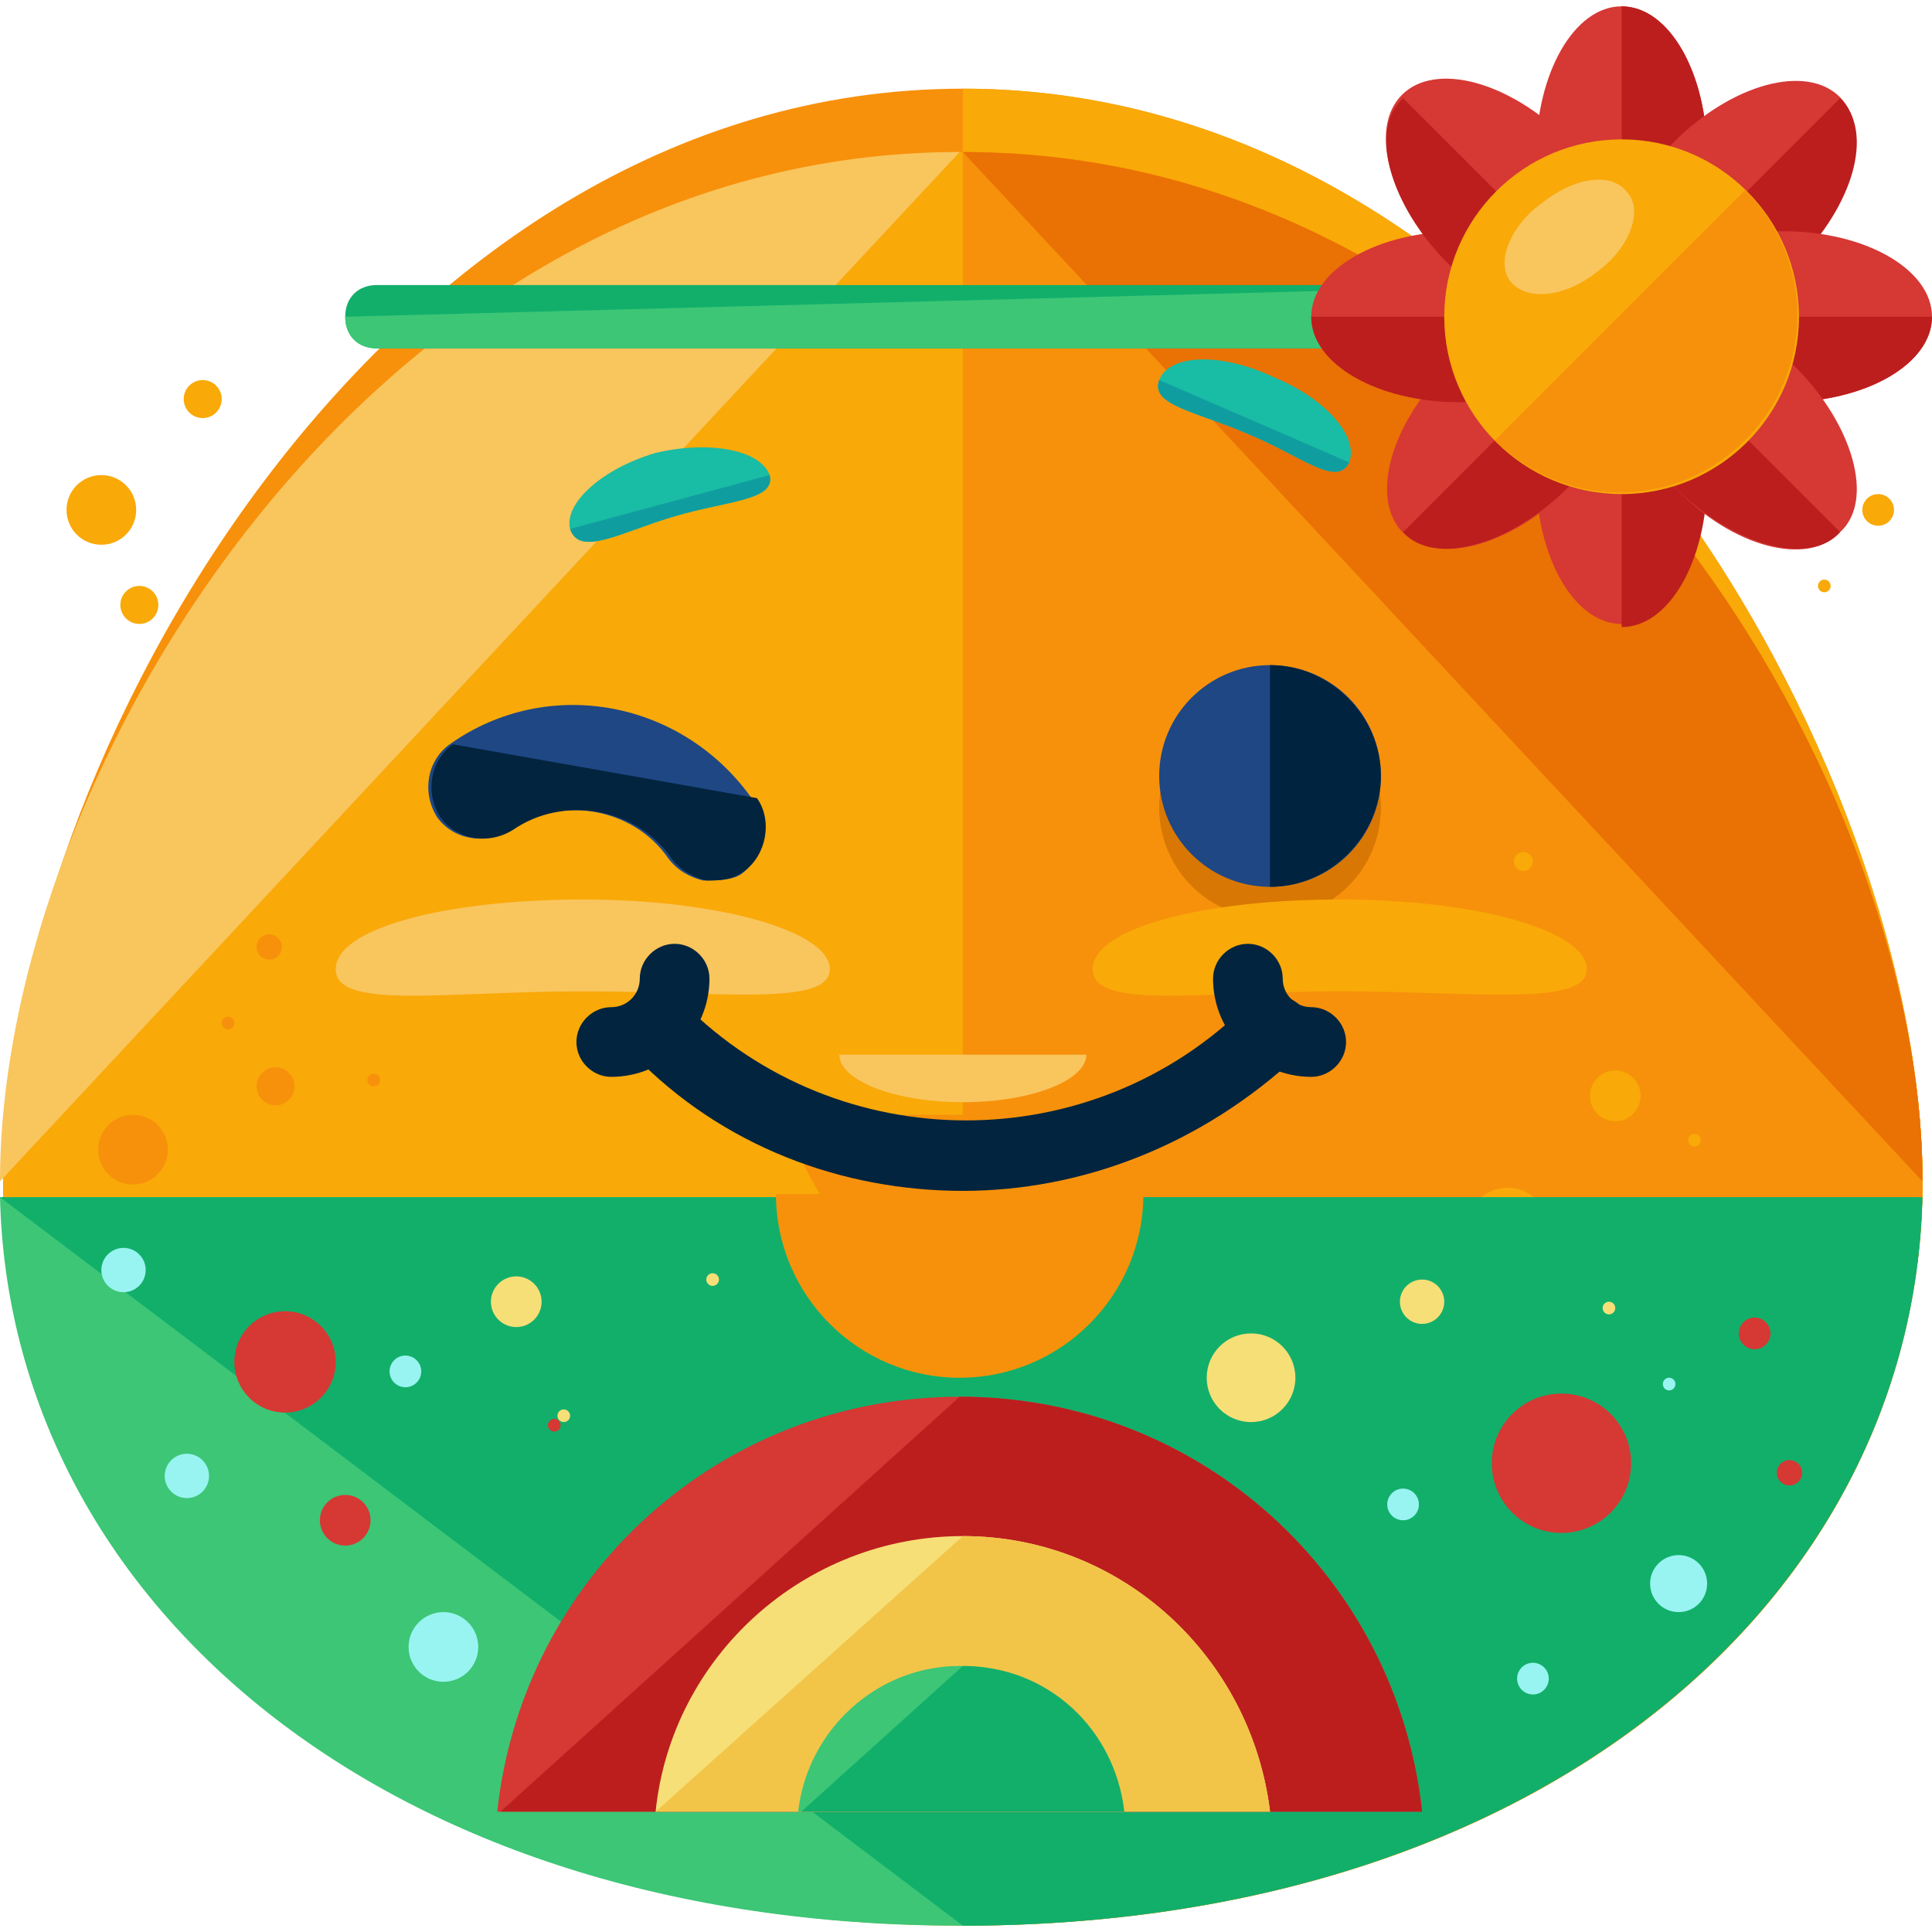 <?xml version="1.0" encoding="iso-8859-1"?>
<!-- Generator: Adobe Illustrator 19.0.0, SVG Export Plug-In . SVG Version: 6.00 Build 0)  -->
<svg version="1.1" id="Layer_1" xmlns="http://www.w3.org/2000/svg" xmlns:xlink="http://www.w3.org/1999/xlink" x="0px" y="0px"
	 viewBox="0 0 488 488" style="enable-background:new 0 0 488 488;" xml:space="preserve">
<g>
	<path style="fill:#F7910B;" d="M485.6,298.4c0,104-95.2,188-242.4,188s-242.4-84-242.4-188s95.2-260,242.4-260
		S485.6,194.4,485.6,298.4z"/>
	<path style="fill:#F7910B;" d="M485.6,298.4c0,104-95.2,156-242.4,156s-242.4-52-242.4-156s95.2-276,242.4-276
		S485.6,194.4,485.6,298.4z"/>
</g>
<g>
	<path style="fill:#F9A908;" d="M243.2,22.4c147.2,0,242.4,172,242.4,276s-95.2,156-242.4,156"/>
	<path style="fill:#F9A908;" d="M485.6,298.4c0,104-95.2,156-242.4,156s-242.4-52-242.4-156s95.2-260,242.4-260
		S485.6,194.4,485.6,298.4z"/>
</g>
<path style="fill:#F9C55D;" d="M0,298.4c0-104,95.2-260,242.4-260"/>
<path style="fill:#F7910B;" d="M243.2,38.4c147.2,0,242.4,156,242.4,260s-95.2,188-242.4,188"/>
<path style="fill:#EA7103;" d="M243.2,38.4c147.2,0,242.4,156,242.4,260"/>
<path style="fill:#19BCA4;" d="M194.4,120c1.6,6.4-10.4,6.4-24,10.4s-24,10.4-26.4,3.2c-1.6-6.4,8-15.2,21.6-19.2
	C179.2,111.2,192,113.6,194.4,120z"/>
<path style="fill:#109DA0;" d="M194.4,120c1.6,6.4-10.4,6.4-24,10.4s-24,10.4-26.4,3.2"/>
<path style="fill:#19BCA4;" d="M292.8,96c-2.4,6.4,9.6,8,22.4,13.6c13.6,5.6,22.4,13.6,25.6,7.2c2.4-6.4-5.6-16-19.2-21.6
	C308,88.8,295.2,89.6,292.8,96z"/>
<path style="fill:#109DA0;" d="M292.8,96c-2.4,6.4,9.6,8,22.4,13.6c13.6,5.6,22.4,13.6,25.6,7.2"/>
<g>
	<circle style="fill:#F7910B;" cx="69.6" cy="274.4" r="4.8"/>
	<circle style="fill:#F7910B;" cx="33.6" cy="290.4" r="8.8"/>
	<circle style="fill:#F7910B;" cx="57.6" cy="258.4" r="1.6"/>
	<circle style="fill:#F7910B;" cx="94.4" cy="272.8" r="1.6"/>
</g>
<g>
	<circle style="fill:#F9A908;" cx="408" cy="276.8" r="6.4"/>
	<circle style="fill:#F9A908;" cx="428" cy="288" r="1.6"/>
	<circle style="fill:#F9A908;" cx="384.8" cy="217.6" r="2.4"/>
	<circle style="fill:#F9A908;" cx="380.8" cy="310.4" r="10.4"/>
	<circle style="fill:#F9A908;" cx="438.4" cy="311.2" r="4.8"/>
</g>
<g>
	<circle style="fill:#F7910B;" cx="61.6" cy="306.4" r="4"/>
	<circle style="fill:#F7910B;" cx="68" cy="239.2" r="3.2"/>
</g>
<g>
	<circle style="fill:#F9A908;" cx="25.6" cy="128.8" r="8.8"/>
	<circle style="fill:#F9A908;" cx="51.2" cy="100.8" r="4.8"/>
	<circle style="fill:#F9A908;" cx="460.8" cy="148" r="1.6"/>
</g>
<path style="fill:#1E4784;" d="M177.6,222.4c-3.2-0.8-6.4-2.4-8.8-5.6c-8.8-12.8-27.2-16-40-7.2c-6.4,4-14.4,2.4-18.4-3.2
	c-4-6.4-2.4-14.4,3.2-18.4c24.8-17.6,59.2-11.2,76.8,14.4c4,5.6,2.4,14.4-3.2,18.4C184.8,222.4,180.8,222.4,177.6,222.4z"/>
<path style="fill:#02243E;" d="M191.2,201.6c4,5.6,2.4,14.4-3.2,18.4c-3.2,2.4-6.4,2.4-9.6,2.4c-3.2-0.8-6.4-2.4-8.8-5.6
	c-8.8-12.8-27.2-16-40-7.2c-6.4,4-14.4,2.4-18.4-3.2c-4-6.4-2.4-14.4,3.2-18.4"/>
<circle style="fill:#D87703;" cx="320.8" cy="204" r="28"/>
<circle style="fill:#1E4784;" cx="320.8" cy="196" r="28"/>
<path style="fill:#00233F;" d="M320.8,168c15.2,0,28,12.8,28,28s-12.8,28-28,28"/>
<g>
	<circle style="fill:#F9A908;" cx="454.4" cy="124.8" r="6.4"/>
	<circle style="fill:#F9A908;" cx="474.4" cy="128.8" r="4"/>
	<circle style="fill:#F9A908;" cx="35.2" cy="152.8" r="4.8"/>
</g>
<path style="fill:#F9C55D;" d="M209.6,244.8c0,9.6-28,5.6-62.4,5.6s-62.4,4.8-62.4-5.6s28-17.6,62.4-17.6
	C181.6,227.2,209.6,235.2,209.6,244.8z"/>
<path style="fill:#F9A908;" d="M400.8,244.8c0,9.6-28,5.6-62.4,5.6s-62.4,4.8-62.4-5.6s28-17.6,62.4-17.6
	C373.6,227.2,400.8,235.2,400.8,244.8z"/>
<path style="fill:#F9C55D;" d="M274.4,266.4c0,6.4-13.6,12-31.2,12s-31.2-5.6-31.2-12"/>
<path style="fill:#F7910B;" d="M286.4,281.6c0,15.2-19.2,43.2-43.2,43.2s-43.2-28-43.2-43.2"/>
<g>
	<path style="fill:#02243E;" d="M154.4,272c-4.8,0-8.8-4-8.8-8.8s4-8.8,8.8-8.8c4,0,7.2-3.2,7.2-7.2c0-4.8,4-8.8,8.8-8.8
		s8.8,4,8.8,8.8C179.2,260.8,168,272,154.4,272z"/>
	<path style="fill:#02243E;" d="M331.2,272c-13.6,0-24.8-11.2-24.8-24.8c0-4.8,4-8.8,8.8-8.8s8.8,4,8.8,8.8c0,4,3.2,7.2,7.2,7.2
		c4.8,0,8.8,4,8.8,8.8S336,272,331.2,272z"/>
	<path style="fill:#02243E;" d="M243.2,300.8c-30.4,0-60.8-11.2-83.2-34.4c-3.2-3.2-3.2-8.8,0-12.8c3.2-3.2,8.8-3.2,12.8,0
		c39.2,39.2,103.2,39.2,142.4,0c3.2-3.2,8.8-3.2,12.8,0c3.2,3.2,3.2,8.8,0,12.8C303.2,289.6,272.8,300.8,243.2,300.8z"/>
</g>
<path style="fill:#3CC676;" d="M0,302.4c2.4,101.6,96.8,184,242.4,184s240-82.4,242.4-184H0z"/>
<path style="fill:#12AF6B;" d="M243.2,486.4c145.6,0,240-82.4,242.4-184H0"/>
<path style="fill:#D63834;" d="M359.2,457.6c-6.4-59.2-56-104.8-116.8-104.8S132,398.4,125.6,457.6L359.2,457.6L359.2,457.6z"/>
<path style="fill:#BC1E1E;" d="M126.4,457.6h232.8c-6.4-59.2-56-104.8-116.8-104.8"/>
<path style="fill:#F7DF77;" d="M320.8,457.6c-4.8-39.2-37.6-69.6-77.6-69.6s-73.6,30.4-77.6,69.6H320.8z"/>
<path style="fill:#F2C549;" d="M165.6,457.6h155.2c-4.8-39.2-37.6-69.6-77.6-69.6"/>
<path style="fill:#3CC676;" d="M283.2,457.6c-2.4-20.8-19.2-36.8-40.8-36.8c-20.8,0-38.4,16-40.8,36.8H283.2z"/>
<path style="fill:#12AF6B;" d="M202.4,457.6H284c-2.4-20.8-19.2-36.8-40.8-36.8"/>
<g>
	<circle style="fill:#D63834;" cx="87.2" cy="384" r="6.4"/>
	<circle style="fill:#D63834;" cx="140" cy="360" r="1.6"/>
	<circle style="fill:#D63834;" cx="394.4" cy="369.6" r="17.6"/>
	<circle style="fill:#D63834;" cx="443.2" cy="336.8" r="4"/>
	<circle style="fill:#D63834;" cx="452" cy="372" r="3.2"/>
</g>
<g>
	<circle style="fill:#F7DF77;" cx="130.4" cy="328.8" r="6.4"/>
	<circle style="fill:#F7DF77;" cx="180" cy="323.2" r="1.6"/>
	<circle style="fill:#F7DF77;" cx="142.4" cy="357.6" r="1.6"/>
	<circle style="fill:#F7DF77;" cx="316" cy="348" r="11.2"/>
	<circle style="fill:#F7DF77;" cx="359.2" cy="328.8" r="5.6"/>
	<circle style="fill:#F7DF77;" cx="406.4" cy="330.4" r="1.6"/>
	<circle style="fill:#F7DF77;" cx="270.4" cy="328.8" r="4"/>
</g>
<g>
	<circle style="fill:#98F4F1;" cx="387.2" cy="424" r="4"/>
	<circle style="fill:#98F4F1;" cx="102.4" cy="346.4" r="4"/>
	<circle style="fill:#98F4F1;" cx="112" cy="416" r="8.8"/>
	<circle style="fill:#98F4F1;" cx="47.2" cy="372.8" r="5.6"/>
	<circle style="fill:#98F4F1;" cx="354.4" cy="380" r="4"/>
	<circle style="fill:#98F4F1;" cx="421.6" cy="349.6" r="1.6"/>
	<circle style="fill:#98F4F1;" cx="424" cy="400" r="7.2"/>
	<circle style="fill:#98F4F1;" cx="31.2" cy="320.8" r="5.6"/>
</g>
<circle style="fill:#D63834;" cx="72" cy="344" r="12.8"/>
<path style="fill:#F7910B;" d="M288.8,301.6c0,25.6-20.8,46.4-46.4,46.4S196,327.2,196,301.6"/>
<path style="fill:#12AF6B;" d="M398.4,80c0,4.8-3.2,8-8,8H95.2c-4.8,0-8-3.2-8-8l0,0c0-4.8,3.2-8,8-8h294.4
	C394.4,72,398.4,75.2,398.4,80L398.4,80z"/>
<path style="fill:#3CC676;" d="M390.4,72c4.8,0,8,3.2,8,8l0,0c0,4.8-3.2,8-8,8H95.2c-4.8,0-8-3.2-8-8l0,0"/>
<ellipse style="fill:#D63834;" cx="409.6" cy="39.2" rx="21.6" ry="37.6"/>
<path style="fill:#BC1E1E;" d="M409.6,1.6c12,0,21.6,16.8,21.6,37.6S421.6,76,409.6,76"/>
<ellipse style="fill:#D63834;" cx="409.6" cy="120" rx="21.6" ry="37.6"/>
<path style="fill:#BC1E1E;" d="M409.6,83.2c12,0,21.6,16.8,21.6,37.6s-9.6,37.6-21.6,37.6"/>
<ellipse transform="matrix(0.707 -0.707 0.707 0.707 92.242 324.8)" style="fill:#D63834;" cx="438.189" cy="51.055" rx="37.6" ry="21.6"/>
<path style="fill:#BC1E1E;" d="M464.8,24.8c8.8,8.8,3.2,27.2-11.2,41.6C439.2,80.8,420,85.6,412,77.6"/>
<ellipse transform="matrix(0.707 -0.707 0.707 0.707 35.269 301.069)" style="fill:#D63834;" cx="381.057" cy="107.961" rx="37.6" ry="21.6"/>
<path style="fill:#BC1E1E;" d="M407.2,81.6c8.8,8.8,3.2,27.2-11.2,41.6c-14.4,14.4-33.6,20-41.6,11.2"/>
<ellipse style="fill:#D63834;" cx="450.4" cy="80" rx="37.6" ry="21.6"/>
<path style="fill:#BC1E1E;" d="M488,80c0,12-16.8,21.6-37.6,21.6c-20.8,0-37.6-9.6-37.6-21.6"/>
<ellipse style="fill:#D63834;" cx="368.8" cy="80" rx="37.6" ry="21.6"/>
<path style="fill:#BC1E1E;" d="M406.4,80c0,12-16.8,21.6-37.6,21.6c-20.8,0-37.6-9.6-37.6-21.6"/>
<path style="fill:#D63834;" d="M423.2,123.2c-14.4-14.4-20-33.6-11.2-41.6c8.8-8.8,27.2-3.2,41.6,11.2s20,33.6,11.2,41.6
	C456.8,143.2,437.6,138.4,423.2,123.2z"/>
<path style="fill:#BC1E1E;" d="M464.8,134.4c-8,8.8-27.2,3.2-41.6-11.2s-20-33.6-11.2-41.6"/>
<ellipse transform="matrix(0.707 0.707 -0.707 0.707 147.173 -254.426)" style="fill:#D63834;" cx="380.828" cy="50.511" rx="37.6" ry="21.6"/>
<path style="fill:#BC1E1E;" d="M407.2,77.6c-8.8,8.8-27.2,3.2-41.6-11.2s-20-33.6-11.2-41.6"/>
<circle style="fill:#F9A908;" cx="409.6" cy="80" r="44.8"/>
<path style="fill:#F7910B;" d="M440.8,48c17.6,17.6,17.6,45.6,0,63.2s-45.6,17.6-63.2,0"/>
<path style="fill:#F9C55D;" d="M411.2,48.8c4,4.8,0,14.4-8,20c-8,6.4-17.6,7.2-21.6,2.4c-4-4.8,0-14.4,8-20
	C397.6,44.8,407.2,43.2,411.2,48.8z"/>
<g>
</g>
<g>
</g>
<g>
</g>
<g>
</g>
<g>
</g>
<g>
</g>
<g>
</g>
<g>
</g>
<g>
</g>
<g>
</g>
<g>
</g>
<g>
</g>
<g>
</g>
<g>
</g>
<g>
</g>
</svg>
